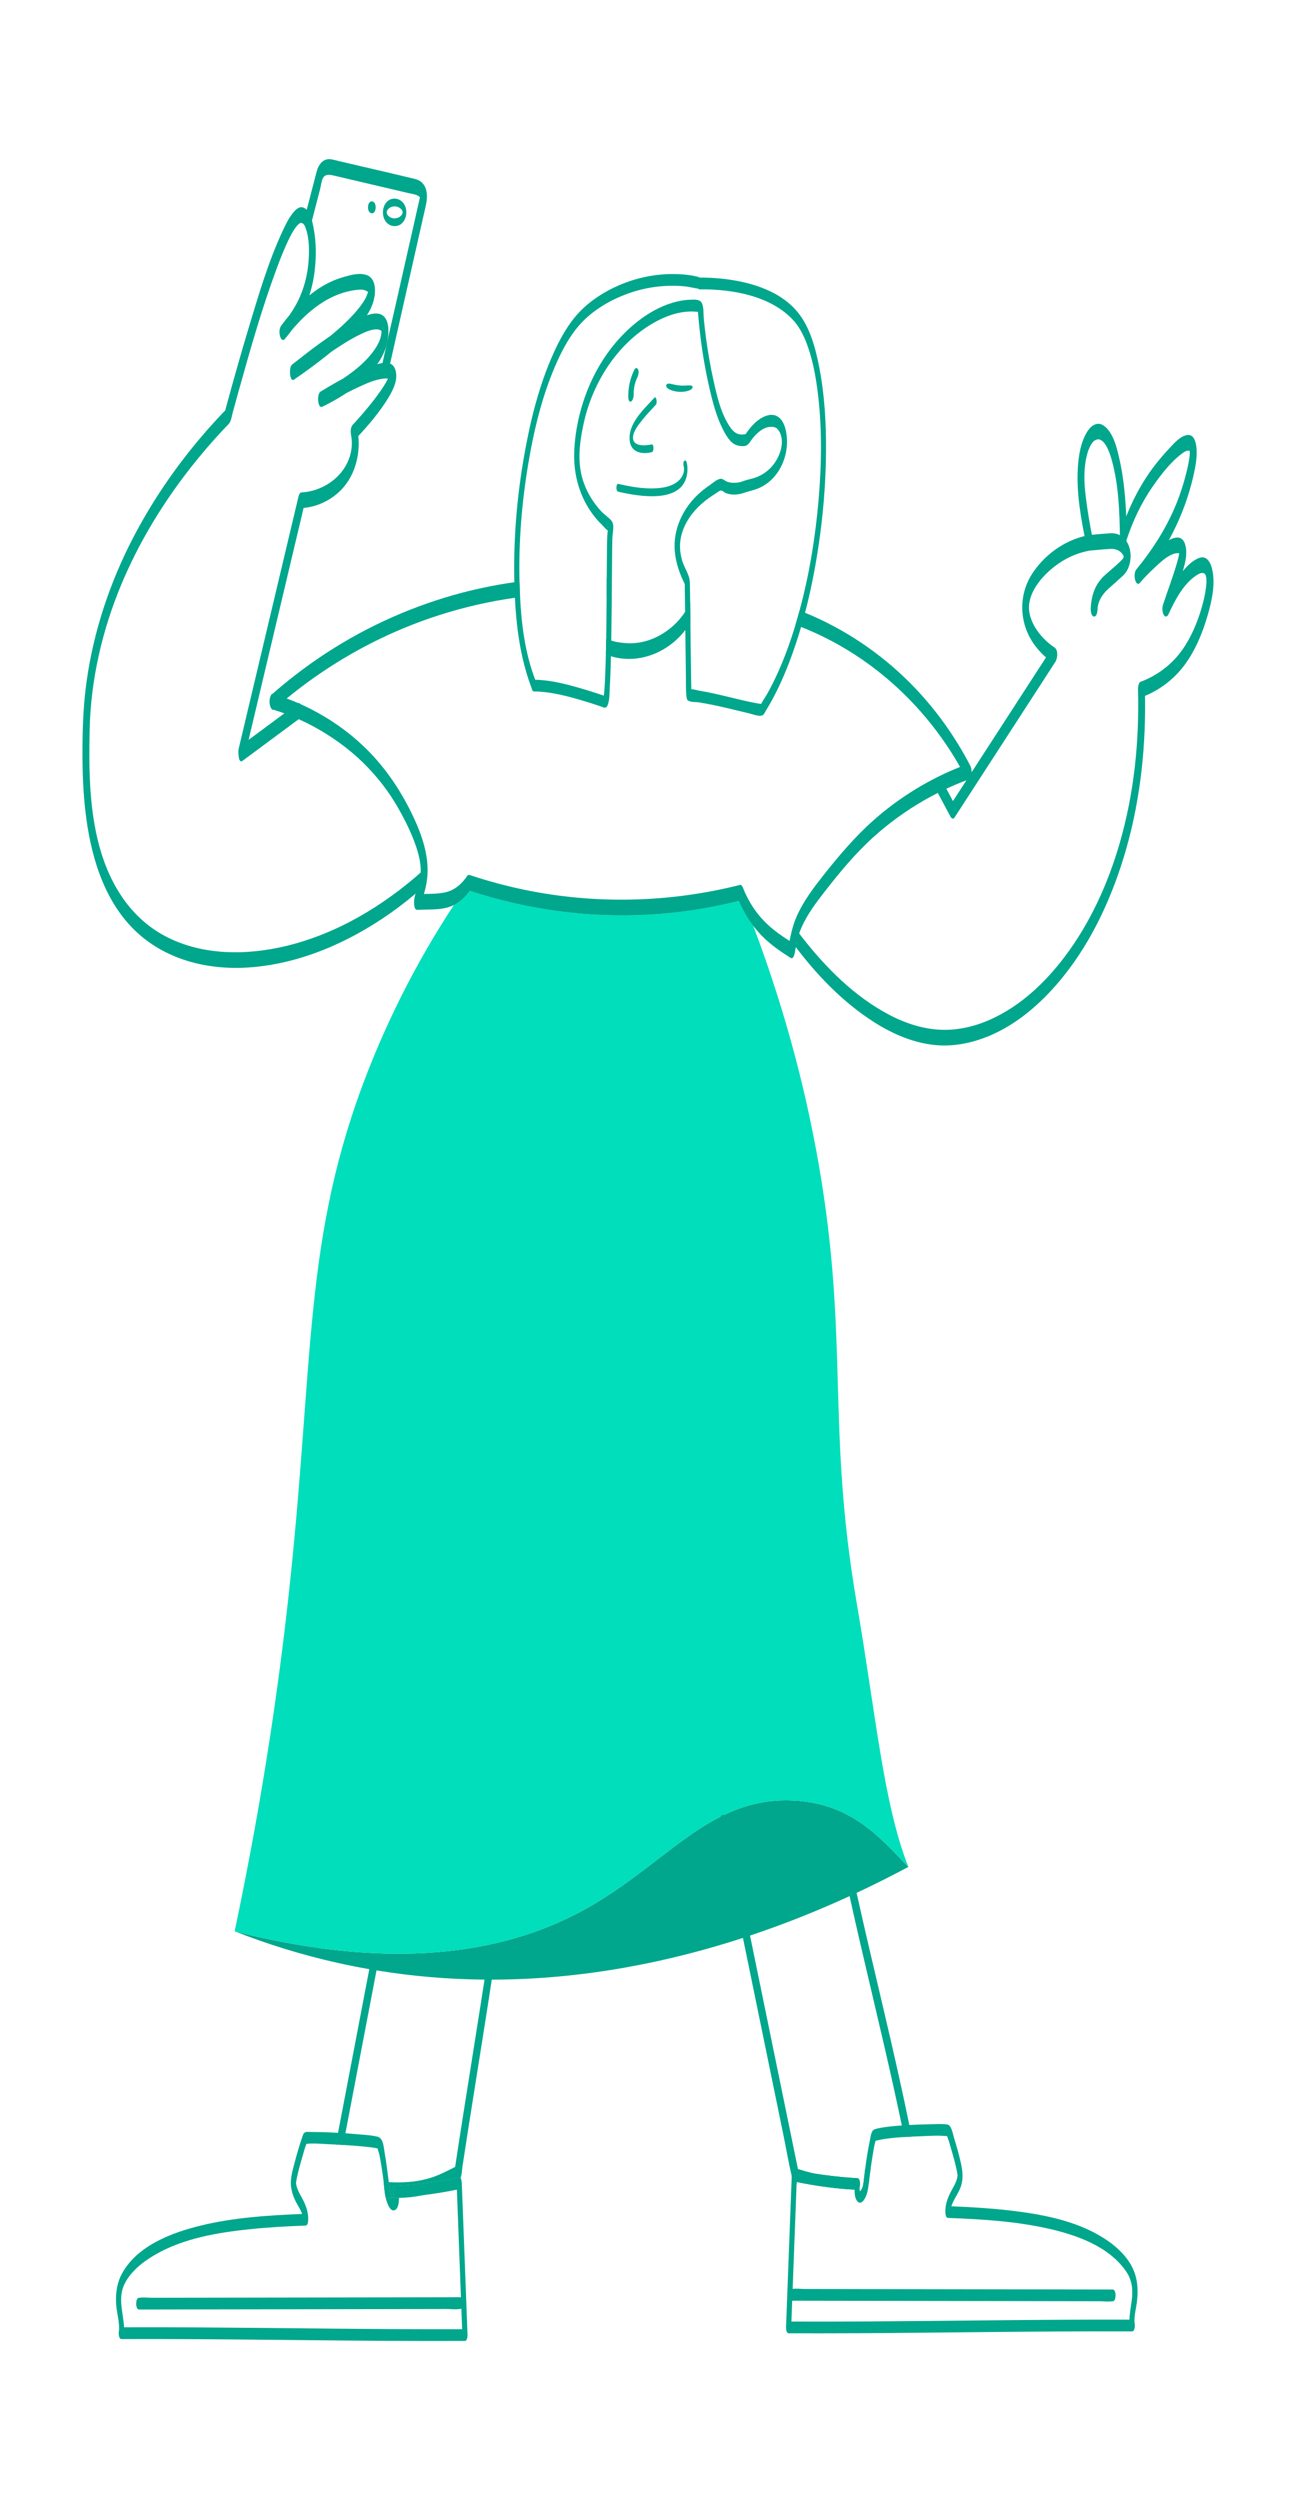 <?xml version="1.0" encoding="UTF-8"?>
<svg id="Camada_1" xmlns="http://www.w3.org/2000/svg" viewBox="0 0 1407.49 2713.78">
  <defs>
    <style>
      .cls-1 {
        fill: #01debb;
      }

      .cls-2 {
        fill: #01a78c;
      }
    </style>
  </defs>
  <g>
    <path class="cls-2" d="M986.52,2026.44c-16.5,8.83-35.33,18.41-56.24,28.19-2.51,1.18-5.05,2.35-7.62,3.53-31.76,14.57-68.05,29.45-108.1,42.83-2.55.85-5.12,1.7-7.7,2.54-78.81,25.61-171.63,45.13-272.74,45.28-2.63,0-5.27-.01-7.9-.03-38.07-.32-77.26-3.42-117.31-9.99-2.61-.42-5.23-.86-7.85-1.32-10.95-1.92-21.96-4.09-33.03-6.54-40.61-8.99-78.35-20.89-113.21-34.59,186.94,47.46,303.74,17.63,377.7-22.37,60.77-32.85,101.78-77.69,150.14-102.13.2-.34.43-.65.7-.93,1-1.04,1.94-1.17,2.75-.77,22.73-10.94,47.19-17.28,76.15-15.72,62,3.34,92.24,38.79,124.26,72.02Z"/>
    <path class="cls-1" d="M986.52,2026.44c-32.02-33.23-62.26-68.68-124.26-72.02-28.96-1.56-53.42,4.78-76.15,15.72-.81-.4-1.75-.27-2.75.77-.27.28-.5.59-.7.93-48.36,24.44-89.37,69.28-150.14,102.13-73.96,40-190.76,69.83-377.7,22.37,32.07-151.86,48.61-275.31,57.64-355.8,29.6-264.03,15.12-394.81,87.59-579.09,30.21-76.81,65.5-137.46,92.88-179.13,6.97-3.5,12.57-8.94,17.3-15.46,77.04,25.41,159.33,33.01,239.68,21.37,17.68-2.57,35.21-6.05,52.55-10.39,4.04,9.72,9.25,18.82,15.6,27.11,38.85,102.88,59.36,191.54,71.06,258.69,33.31,191.27,8.3,284.44,41.37,476.9,20.8,121.07,29.11,218.09,56.03,285.9Z"/>
  </g>
  <g>
    <path class="cls-1" d="M786.11,1970.14c-1.15.55-2.3,1.12-3.45,1.7.2-.34.43-.65.7-.93,1-1.04,1.94-1.17,2.75-.77Z"/>
    <path class="cls-1" d="M818.06,1004.95c-6.35-8.29-11.56-17.39-15.6-27.11-17.34,4.34-34.87,7.82-52.55,10.39-80.35,11.64-162.64,4.04-239.68-21.37-4.73,6.52-10.33,11.96-17.3,15.46,5.89-8.98,11.42-17.07,16.45-24.26,32.24,10.26,73.2,20.05,121.21,24.04,71.39,5.94,131.35-3.16,173.36-13.13,4.96,12.17,9.66,24.17,14.11,35.98Z"/>
    <g>
      <path class="cls-2" d="M408.72,2121.15c2.6,2.84,2,8.22,1.34,11.63-1.85,9.72-3.71,19.44-5.57,29.16-8,41.83-16,83.67-23.99,125.5-1.79,9.38-3.59,18.77-5.38,28.15-.81,4.22-1.62,8.43-2.42,12.65-2.67-.16-5.35-.31-8.02-.44.81-4.24,1.62-8.48,2.44-12.72,7.09-37.16,14.2-74.33,21.31-111.5,5.06-26.46,10.12-52.92,15.17-79.38.5-2.58,2.7-5.71,5.12-3.05Z"/>
      <path class="cls-2" d="M423.72,2378.77c.4,2.38,1.05,5.03,2.61,6.93-2.5-.07-4.99-.2-7.49-.39-1.24-5.59-1.58-11.46-2.21-17.15,1.86.18,3.73.33,5.6.43.45,3.4.93,6.79,1.49,10.18Z"/>
      <path class="cls-2" d="M500.13,2364.06c-.84,1.95-2.13,3.59-4.25,4.63-2.86,1.41-5.69,2.89-8.55,4.31-9.17,4.53-18.71,7.77-28.46,9.84-8.41,1.79-16.97,2.73-25.58,2.89-1.83.04-3.67.04-5.52,0,.33-2.02-.29-5.35-.37-6.72-.09-1.59.4-6.24,2.8-6.37,23.06-1.32,45.94-4.38,68.53-9.17.57-.12,1.03.13,1.4.59Z"/>
    </g>
    <g>
      <path class="cls-2" d="M934,2370.71c-.03.5-.17,1.51-.29,2.67-1.23.34-2.47.67-3.71.99-.61.16-1.23.32-1.84.47-2.36.58-4.73,1.1-7.12,1.55-18.75-1.49-37.38-4.14-55.82-7.94-.03.84-.07,1.68-.1,2.52-.34-.1-.69-.2-1.03-.29-1.92-.52-2.85-2.33-3.23-4.21-.05-.21-.08-.43-.13-.64-.3-1.22-.6-2.44-.88-3.67h0c-3.35-14.22-5.78-28.73-8.71-43.02-6.58-32.04-13.16-64.09-19.74-96.14-7.58-36.88-15.15-73.77-22.73-110.65-.6-2.94-1.21-5.88-1.81-8.82-5.66-27.56-11.31-55.12-16.98-82.68-2.62-12.77-5.24-25.54-7.86-38.31-.59-2.88-1.1-7.79.64-10.7.2-.34.43-.65.7-.93,1-1.04,1.94-1.17,2.75-.77,1.18.58,2.05,2.27,2.37,3.82.04.21.08.43.13.64,3.81,15.38,6.4,31.17,9.58,46.69,5.46,26.56,10.92,53.13,16.37,79.7,1.13,5.48,2.25,10.96,3.38,16.44,7.57,36.88,15.15,73.77,22.72,110.65,6.26,30.5,12.53,61,18.79,91.5,2.38,11.6,4.76,23.2,7.15,34.8,5.73,1.64,11.39,3.48,17.21,4.75.04.01.08.02.12.02.5.12,1.01.22,1.51.32,3.11.62,6.25,1.06,9.4,1.32.01.01.03.01.05.01,12.05,1.66,24.16,2.84,36.31,3.54,2.39.13,2.9,4.69,2.8,6.37Z"/>
      <path class="cls-2" d="M945.68,2352.82c-.71,5.01-1.35,10.04-1.93,15.07-.1.88-.2,1.76-.3,2.64-2.09.63-4.18,1.26-6.27,1.86.5-1.97.74-4.04.98-6.24.42-3.82.87-7.66,1.37-11.48,2.05-.61,4.1-1.23,6.15-1.85Z"/>
      <path class="cls-2" d="M990.06,2319.2c-2.7.12-5.4.26-8.09.44-.85-4.17-1.7-8.35-2.57-12.52-2.59-12.51-5.28-25.01-8.03-37.49-15.56-70.63-33.19-140.83-48.71-211.47-5.85-26.63-11.4-53.33-16.42-80.14-.61-3.24-1.25-8.93,1.34-11.63,2.44-2.54,4.63.41,5.12,3.05,5.06,26.98,10.67,53.87,16.58,80.68.33,1.5.66,3.01,1,4.51,18.63,84.08,40.07,167.57,57.25,251.97.86,4.2,1.7,8.39,2.53,12.6Z"/>
    </g>
    <path class="cls-2" d="M1055.23,838.2c-.05-2.68-.59-5.3-1.22-6.52-17.02-32.93-38.87-63.34-64.98-89.69-32.83-33.13-71.84-59.27-114.73-76.9-1.97-.82-3.96-1.61-5.95-2.39-.76,2.83-1.55,5.65-2.35,8.46-.67,2.34-1.35,4.68-2.06,7.01,2.03.75,4.05,1.53,6.07,2.34,14.58,5.78,28.78,12.59,42.47,20.41,43.47,24.8,80.9,59.21,109.96,99.89,7.29,10.19,14.04,20.76,20.21,31.66-34.22,13.66-66.06,33.21-93.67,57.62-20.38,18.02-38,38.82-54.83,60.13-10.38,13.15-20.71,26.84-27.87,42.08-4.37,9.3-6.85,19.08-8.79,29.06-8.2-5.28-16.21-10.77-23.4-17.43-12.27-11.36-21.45-25.42-27.49-40.97-.27-.68-1.51-2.77-2.65-2.49-76.76,19.41-157.52,21.38-235.07,5.21-19.79-4.13-39.33-9.41-58.5-15.81-1.19-.4-2.1-.29-2.88.85-6.1,8.84-13.81,15.82-24.58,18.03-7.38,1.51-15.01,1.46-22.56,1.61.09-.31.19-.61.28-.92,2.07-6.86,3.32-13.89,3.65-21.05,1.07-22.69-7.25-45.02-16.99-65.1-13.39-27.58-30.6-52.61-52.92-73.72-16.76-15.85-35.84-29.18-56.36-39.69-3.91-2-7.87-3.9-11.88-5.69-.74-.34-1.48-.66-2.23-.98-4.14-1.8-8.33-3.49-12.56-5.04,27.9-22.85,58.18-42.78,90.27-59.28,49.31-25.34,102.71-42.29,157.58-50.03,1.88-.27,3.75-.52,5.63-.76-.26-5.1-.45-10.18-.58-15.22-.02-.56-.03-1.11-.04-1.67-1.87.24-3.73.49-5.6.76-22.17,3.13-44.13,7.74-65.71,13.85-52.36,14.81-102.14,38.07-147.12,68.7-17.41,11.86-34.07,24.79-49.9,38.68-1.03.14-1.87,1.49-2.41,3.38-.87,2.34-.89,5.13-.6,7.43.03.27.14.79.31,1.43,0,.01,0,.02.01.04.21,1,.52,1.92.95,2.69.01.02.02.04.03.06.66,1.39,1.55,2.48,2.62,2.12,4,1.18,8.01,2.5,12.02,3.96,5.22,1.89,10.42,4,15.59,6.32,20.18,9.05,39.67,21.19,56.48,35.13,20.76,17.23,38.45,38.23,51.76,61.7,7.31,12.9,14.06,26.39,18.91,40.43,1.67,4.85,3.09,9.82,4.1,14.86.3,1.5.58,3.27.8,5.04.13,1.02.23,2.04.32,3.06.05.5.07.6.08.6,0,.08,0,.3.02.86.03,1.04.05,2.08.04,3.12,0,.31-.04,1.12-.06,1.71,0,.2-.01.37-.01.49-.05.5-.16,1.72-.18,1.97-.09.77-.19,1.54-.3,2.31-.04.31-.16.97-.23,1.38-.01.04-.01.06-.02.08,0,.02,0,.03-.01.05,0,.03,0,.05-.01.07-.01.03-.02.06-.02.09-.12.6-.25,1.19-.39,1.78-.33,1.4-.71,2.79-1.11,4.17-1.02,3.52-2.26,6.99-3.28,10.52-.45,1.57-.86,3.17-1.18,4.78-.45,2.31-1.45,13.07,3.23,12.79,10.5-.64,21.44.26,31.72-2.36,2.81-.72,5.42-1.71,7.87-2.94,6.97-3.5,12.57-8.94,17.3-15.46,77.04,25.41,159.33,33.01,239.68,21.37,17.68-2.57,35.21-6.05,52.55-10.39,4.04,9.72,9.25,18.82,15.6,27.11,3.7,4.86,7.8,9.43,12.27,13.7,8.61,8.21,18.33,14.75,28.32,21.12,3.05,1.94,4.35-4.46,4.6-5.94.24-1.38.48-2.77.73-4.15.08-.43.15-.86.23-1.28v-.02s0-.03,0-.05c.01-.03.02-.08.03-.15.01-.04.02-.09.03-.13.04-.23.09-.49.12-.63.49-2.52,1.02-5.04,1.64-7.53.68-2.74,1.22-4.74,1.88-6.69.66-2,1.45-3.94,2.6-6.57,6.12-13.95,15.47-26.4,24.77-38.36,16.3-20.98,33.43-41.71,53.18-59.55,17.04-15.4,35.76-28.93,55.7-40.33,4.7-2.69,9.47-5.26,14.31-7.71,3.07-1.56,6.17-3.07,9.29-4.53,7.15-3.33,14.42-6.41,21.8-9.21.93-.36,1.86-.71,2.79-1.05,2.25-.83,2.95-4.31,2.87-7.69ZM663.54,712.31c28.86,8.86,59.89-3.19,78.71-25.92.7-.84,1.37-1.69,2.04-2.56h0c2-2.62,3.84-5.34,5.52-8.16-.09-7.21-.17-14.42-.26-21.63-1.57,3.44-3.43,6.88-5.49,10.07h0c-.26.42-.53.82-.8,1.22-6.85,10.12-15.86,18.23-26.51,24.17-11.73,6.55-24.79,9.71-38.22,8.51-4.66-.42-9.88-1.11-14.69-2.66-1.91-.61-3.76-1.36-5.48-2.28-.1,5.67-.21,11.34-.35,17.01,1.7.87,3.53,1.61,5.49,2.22.01,0,.03.01.04.01ZM658.96,627.81h-.04c-.01,2.7-.03,5.39-.05,8.09-.03,3.52-.05,7.03-.07,10.55.69-.98,1.38-1.91,2.05-2.8,2.1-2.78,3.63-15.52-1.89-15.84ZM749.55,654.04c-1.57,3.44-3.43,6.88-5.49,10.07h0c-.26.42-.53.82-.8,1.22-6.85,10.12-15.86,18.23-26.51,24.17-11.73,6.55-24.79,9.71-38.22,8.51-4.66-.42-9.88-1.11-14.69-2.66-.09,5.34-.19,10.68-.32,16.02-.01.31-.01.62-.02.93.01,0,.03.01.04.01,28.86,8.86,59.89-3.19,78.71-25.92.7-.84,1.37-1.69,2.04-2.56h0c2-2.62,3.84-5.34,5.52-8.16-.09-7.21-.17-14.42-.26-21.63Z"/>
    <path class="cls-2" d="M458.44,945.74c-42.24,37.61-92.74,67.97-148.13,81.18-43.34,10.33-91.62,10.36-131.7-11.19-40.2-21.61-62.6-61.9-72.74-105.12-9.04-38.5-9.36-78.43-8.54-117.77,1.14-54.77,13.63-108.9,34.82-159.33,17.44-41.5,40.51-80.46,67.59-116.38,10.27-13.63,21.12-26.82,32.48-39.56,4.47-5.01,9.03-9.95,13.66-14.82.96-1.01,2.15-1.99,2.98-3.11,2.36-3.19,2.86-8.04,3.89-11.84,2.23-8.15,4.47-16.3,6.75-24.43,12.39-44.37,25.01-88.92,41.07-132.13,4.18-11.26,8.59-22.51,13.98-33.26.9-1.79,1.83-3.56,2.81-5.31-.53.95.33-.58.77-1.29s.89-1.45,1.36-2.16c.77-1.17,1.58-2.33,2.46-3.42.48-.59,2.21-2.44,1.81-2.07-.48.45,1.2-.9,1.69-1.26.93-.68,1.59-.56.94-.52,3.38-.19,4.64,2.97,5.72,6.04,3.88,11.05,3.86,24.08,3,35.6-1.12,14.92-4.78,29.34-11.38,42.78-4.81,9.78-11.09,18.76-18.25,26.97,1.26,4.89,2.52,9.79,3.78,14.68,18.63-24.97,44.04-48.63,76.14-53.1,3.54-.49,7.74-.96,11.21.2,1.11.37,3.76,2.84,3.16.66.27.98-.77,3.18-.97,3.76-1.87,5.43-5.8,10.86-9.57,15.52-10.61,13.12-23.65,24.24-36.79,34.74-11.4,9.11-23.2,17.71-35.24,25.94.66,5.46,1.33,10.93,1.99,16.39,16.9-13.32,34.09-26.42,52.28-37.95,7.12-4.51,14.43-8.85,22.12-12.32,4.98-2.24,10.63-4.65,16.23-4.3,1.77.11,3.07.57,4.46,1.69-.7-.56-.05.17-.13-.3.28,1.55.12,2.64-.13,4.22-.97,6.09-4.05,11.77-7.55,16.78-8.25,11.81-19.6,21.18-31.38,29.29-8.59,5.91-17.62,11.25-26.99,15.85.66,5.46,1.33,10.93,1.99,16.39,12.49-7.54,25.22-14.75,38.45-20.91,8.58-4,17.8-8.28,27.28-9.51,2.21-.29,4.89-.53,6.89.29.15.06,1.03.74,1.12.72-.13.03-.33.13-.44-.54-.2-1.18-.58-2.15-.63-3.39.11-1.42.11-1.65,0-.7.22-1.1.23-1.21.03-.33-.41,1.46-.17.85-.99,2.76-.63,1.47-1.34,2.9-2.1,4.3-1.83,3.39-3.99,6.62-6.18,9.79-8.48,12.25-18.19,23.7-28.2,34.73-.83.91-1.87,1.8-2.58,2.81-2.33,3.32-2.05,7.87-1.34,11.63.1.53.27,1.75-.09-.54.12.8.26,1.59.37,2.4.43,3.31.58,5.58.3,9.54-.43,6-2.02,11.84-4.56,17.29-8.86,19.04-29.18,31.57-49.96,32.7-1.94.11-2.87,2.68-3.23,4.21-7.39,31.12-14.77,62.24-22.16,93.36-11.67,49.17-23.34,98.34-35.01,147.52-2.68,11.28-5.36,22.57-8.03,33.85-.42,1.78-.29,15.83,4.22,12.49,20.7-15.34,41.41-30.68,62.11-46.02,2.9-2.15,3.01-7.23,2.61-10.46-.19-1.51-1.74-8.06-4.6-5.94-20.7,15.34-41.41,30.68-62.11,46.02,1.41,4.16,2.82,8.32,4.22,12.49,7.39-31.12,14.77-62.24,22.16-93.36,11.67-49.17,23.34-98.34,35.01-147.52,2.68-11.28,5.36-22.57,8.03-33.85-1.08,1.4-2.15,2.81-3.23,4.21,17.68-.96,34.99-9.75,46.25-23.35,14.41-17.4,18.64-41.8,14.15-63.61-.45,3.88-.89,7.75-1.34,11.63,13.1-14.05,26.16-29.04,35.98-45.6,5.25-8.85,10.7-20.54,6.24-30.87-4.04-9.34-16.24-5.37-23.54-3.03-20.18,6.46-39.06,17.51-57.1,28.41-4.2,2.54-3.22,18.95,1.99,16.39,23.21-11.4,48.02-27.42,62.02-49.67,4.46-7.09,7.63-14.78,8.95-23.07,1.2-7.55,1.82-18.64-3.67-24.8-8.45-9.49-27.33,1.94-35.41,6.4-23.06,12.71-44.15,29.15-64.78,45.4-3.89,3.07-2.45,19.43,1.99,16.39,12.21-8.36,24.18-17.08,35.73-26.34,14.51-11.63,29.23-24.12,40.44-39.07,4.44-5.92,8.05-12.31,10.15-19.43,2.62-8.85,3.73-24.44-6.91-28.58-7.69-2.98-16.91-.42-24.49,1.7-5.45,1.53-10.74,3.43-15.84,5.89-21.45,10.36-38.7,28.16-52.78,47.02-2.27,3.04-2.32,8.11-1.34,11.63.67,2.4,2.62,5.91,5.12,3.05,18.38-21.07,29.46-47.05,32.58-74.81,1.67-14.85,1.62-30.14-1.12-44.86-1.29-6.93-3.53-20.01-11.23-23.03-4.36-1.7-8.22,2.14-10.79,5.17-5.07,5.97-8.59,13.46-11.87,20.51-15.16,32.56-25.49,67.63-35.87,101.92-9.04,29.89-17.5,59.96-25.71,90.09-.23.86-.36,2.08-.78,2.86.14-.26.85-1.35-.08-.2-.41.51-.92.96-1.37,1.43-1.2,1.25-2.39,2.51-3.58,3.78-2.33,2.48-4.64,4.97-6.93,7.49-5.46,6-10.8,12.1-16.02,18.3-27.77,33.01-52.12,68.93-72,107.22-25.38,48.89-42.99,101.86-50.54,156.47-3.49,25.25-4.35,50.66-4.38,76.12-.03,21.35.72,42.75,3.16,63.97,5.28,45.77,18.66,94.32,52.08,127.85,32.98,33.08,79.84,44.98,125.51,41.84,55.38-3.81,108.61-27.21,153.58-58.91,12.73-8.97,24.88-18.72,36.51-29.08,2.77-2.46,3.04-6.99,2.61-10.46-.16-1.27-1.93-8.32-4.6-5.94h0Z"/>
    <path class="cls-2" d="M861.61,1024.5c24.25,32.75,53.63,63.48,88.21,85.35,20.48,12.96,43.73,22.87,68.12,24.69,16.74,1.25,33.43-1.7,49.18-7.33,33.89-12.12,62.4-36.67,85.05-64.1,29.48-35.69,50.27-78.02,64.82-121.77,18.1-54.43,26.12-112.07,26.6-169.32.07-7.92-.03-15.83-.25-23.75-.92,2.73-1.83,5.46-2.75,8.2,18.09-6.79,34.12-18.9,45.67-34.39,11.86-15.91,19.72-35.02,25.22-53.97,4.62-15.92,8.92-34.87,4.66-51.34-1.18-4.57-3.71-10.58-8.91-11.68-2.75-.58-5.63.67-8.04,1.94-6.13,3.24-11.22,8.7-15.53,14.02-8.27,10.2-14.55,22.01-20.09,33.85l5.87,10.3c4.68-14.43,10.06-28.64,14.47-43.16,2.98-9.8,6.31-21.32,3.06-31.46-5.93-18.49-29.68,4.15-36.5,10.55-5.69,5.33-11.32,10.88-16.33,16.87,1.26,4.89,2.52,9.79,3.78,14.68,27.89-33.93,48.35-73.1,58.11-116.01,2.07-9.1,3.94-18.57,3.54-27.94-.25-5.87-1.68-17.52-10.03-16.53-7.96.95-15.25,9.84-20.32,15.22-5.49,5.83-10.7,11.97-15.57,18.33-16.64,21.74-28.52,46.55-36.88,72.54,2.32,1.43,4.65,2.86,6.97,4.29-.46-28.49-1.81-57.53-8.27-85.38-2.66-11.45-6.47-28.07-16.93-35.28-7.18-4.95-14.08.53-17.92,6.81-6.91,11.3-9.16,25.45-10.02,38.44-1.91,28.83,3.8,58.17,9.59,86.26,1.08-4.26,2.15-8.53,3.23-12.79-24.88,4.56-46.74,19.37-61.13,40.1-17.1,24.63-15.88,57.35,2.46,80.93,5.18,6.66,11.51,12.86,18.53,17.58l-.89-15.54c-36.52,56.36-73.05,112.72-109.57,169.07,1.51.44,3.02.89,4.53,1.33-4.75-8.91-9.5-17.82-14.25-26.73-1.56-2.92-3.76-3.04-5.29,0-1.59,3.15-1.69,8.85,0,12.02,4.75,8.91,9.5,17.82,14.25,26.73.91,1.7,2.95,3.78,4.53,1.33,36.52-56.36,73.05-112.72,109.57-169.07,2.35-3.62,3.35-12.69-.89-15.54-12.33-8.28-23.69-21.53-26.99-36.23-5.15-22.88,16.31-45.34,33.92-56.64,9.51-6.11,20.12-10.32,31.23-12.35,4.71-.86,3.89-9.6,3.23-12.79-3.06-14.82-5.52-29.75-7.38-44.77-1.13-9.13-1.72-15.24-1.57-24.22.07-4.34.07-4.67.53-9.13.16-1.57.35-3.14.58-4.71.1-.7.21-1.39.32-2.08.05-.34.11-.68.17-1.02.22-1.25-.38,1.81.06-.29.54-2.66,1.2-5.28,1.97-7.88.35-1.2.23-.74.22-.72.18-.52.37-1.03.57-1.54.44-1.12.9-2.23,1.41-3.31.24-.51,1.61-2.96.88-1.77.51-.84,1.04-1.67,1.64-2.45,1.46-1.91,1.13-1.73,2.77-2.78,2.1-1.34,4.34-1.66,6.03-.85,3.27,1.56,5.06,4.12,6.75,7.07,2.71,4.74,4.68,10.79,6.18,16.39,7.06,26.43,8.05,54.61,8.49,81.8.04,2.17.29,7,2.75,8.2s3.66-2.16,4.22-3.91c6.7-20.83,16.14-40.82,28.63-58.81,8.59-12.37,18.73-25.72,30.75-34.94,2.08-1.59,5.11-4.1,7.93-4.02.77.02,1.4.46,1.59.49,0,0-.07-.71.03.53-.14-1.66,0,1.4,0,1.38-.1,3.22.08-.65-.05,1.3-.12,1.83-.37,3.66-.64,5.47-.53,3.67-1.3,7.29-2.14,10.89-3.37,14.48-7.88,28.66-13.78,42.31-10.43,24.12-24.73,46.24-41.4,66.52-2.37,2.88-2.28,8.23-1.34,11.63.65,2.33,2.66,5.99,5.12,3.05,4.59-5.49,9.71-10.64,14.94-15.52,6.4-5.97,14.42-14.04,23.15-16.38,1.35-.36,2.65-.39,4.02-.31.35.02,1.09.79,1.35.76-.4.05-.34-.29-.41-.62-.16-.5-.23-1-.22-1.52-.02.98-.01,1.05.03.21-.19.91-.2,1.87-.36,2.79-.43,2.51-1.14,5.02-1.83,7.49-4.45,15.9-10.52,31.34-15.61,47.04-1.03,3.18-.85,8.09.96,10.97,1.6,2.53,3.65,2.02,4.91-.66,6.83-14.6,15.21-31.33,28.6-41.12,2.39-1.75,5.57-3.82,7.81-3.88,2.78-.07,3.77,1.29,4.41,3.29-.54-1.68.51,2.9.19.93.08.51.16,1.03.2,1.54.2,2.58,0-.98.07.64.18,3.64.02,5.37-.37,8.82-.86,7.6-2.61,15.05-4.74,22.39-4.68,16.12-11.43,32.25-21.17,46-11.2,15.8-27.15,27.76-45.25,34.56-2.34.88-2.8,6.28-2.75,8.2,1.57,56.4-4.24,113.06-20,167.34-12.68,43.7-31.9,86.07-59.35,122.52-21.31,28.3-48.13,53.7-80.74,68.38-13.69,6.16-28.31,10.18-43.32,11.12-23.3,1.46-46-5.26-66.49-15.98-37.64-19.71-68.95-51.04-94.86-84.29-1.94-2.49-3.85-5-5.72-7.54-2.29-3.09-4.52.92-5.12,3.05-.97,3.46-.9,8.6,1.34,11.63h0Z"/>
    <path class="cls-2" d="M1208.56,2485.17c-11.5-.02-23-.04-34.51-.06-27.8-.05-55.61-.1-83.41-.14-33.5-.06-67-.12-100.5-.17-29.12-.05-58.25-.1-87.37-.15-9.56-.02-19.13-.03-28.69-.05-4.3,0-9.45-.79-13.71-.02-.2.04-.43,0-.63,0-3.93,0-3.97,12.74,0,12.75,11.5.02,23,.04,34.51.06,27.8.05,55.61.1,83.41.14,33.5.06,67,.12,100.5.17,29.12.05,58.25.1,87.37.15l28.69.05c4.3,0,9.45.79,13.71.02.2-.04.43,0,.63,0,3.93,0,3.97-12.74,0-12.75h0Z"/>
    <path class="cls-2" d="M150.88,2506.89c11.5-.02,23-.04,34.51-.06,27.8-.05,55.61-.1,83.41-.14,33.5-.06,67-.12,100.5-.17,29.12-.05,58.25-.1,87.37-.15,9.56-.02,19.13-.03,28.69-.05,4.31,0,9.45.76,13.71-.02.2-.04.43,0,.63,0,3.94,0,3.97-12.76,0-12.75-11.5.02-23,.04-34.51.06-27.8.05-55.61.1-83.41.14-33.5.06-67,.12-100.5.17-29.12.05-58.25.1-87.37.15-9.56.02-19.13.03-28.69.05-4.31,0-9.45-.76-13.71.02-.2.04-.43,0-.63,0-3.94,0-3.97,12.76,0,12.75h0Z"/>
    <path class="cls-2" d="M1232.32,2467.35c-5.65-16.3-19.55-29.06-33.81-38.08-30.7-19.42-68.69-26.17-104.21-30.16-20.29-2.28-40.69-3.44-61.09-4.25,2.3-7.71,8.31-14.69,10.59-22.36,2.6-8.71,1.52-16.68-.43-25.35-2.03-9.05-4.59-17.99-7.34-26.85-1.27-4.08-2.52-13.74-7.58-14.33-6.42-.75-13.18-.28-19.62-.15-7.1.13-14.21.39-21.3.78-2.5.14-4.99.3-7.48.47-.22.02-.43.03-.65.05-8.16.56-16.44,1.19-24.45,2.88-2.41.51-5.79.89-7.28,2.99-1.86,2.61-2.31,7.12-2.94,10.15-2.17,10.42-3.84,20.96-5.2,31.53-.5,3.82-.95,7.66-1.37,11.48-.24,2.2-.48,4.27-.98,6.24-.47,1.85-1.17,3.61-2.34,5.35-.38.56-.87.5-.95.59-.48-1.01-.36-3.15-.18-4.95.12-1.16.26-2.17.29-2.67.1-1.68-.41-6.24-2.8-6.37-12.15-.7-24.26-1.88-36.31-3.54-.02,0-.04,0-.05-.01-3.64-.5-7.28-1.04-10.91-1.64-.04,0-.08-.01-.12-.02-7.07-1.15-14.12-2.47-21.14-3.96-2.36-.5-2.77,5.38-2.8,6.38-.01.2-.02.4-.02.6h0c-1.63,42.94-3.24,85.86-4.86,128.78-.45,11.8-.9,23.59-1.34,35.38-.06,1.59.4,6.37,2.8,6.37,96.06.37,192.1-1.36,288.15-1.92,28.31-.17,56.62-.22,84.92-.11.62,0,1.14-.31,1.56-.84,0-.01.01-.01.01-.02.07-.09.15-.19.22-.3.05-.08.1-.16.14-.25.02-.02.03-.05.04-.08.07-.11.12-.23.17-.35.92-2.04,1.07-5.38.44-7.82-.43-7.89,1.94-15.97,2.78-23.75,1.09-10.04.78-20.28-2.56-29.89ZM1229.04,2497.36c-.94,6.87-2.21,13.66-2.46,20.53-95.07-.31-190.14,1.39-285.21,1.94-27.28.15-54.58.21-81.87.11,1.68-44.44,3.36-88.88,5.03-133.32.2-5.22.4-10.44.59-15.65.03-.84.07-1.68.1-2.52,18.44,3.8,37.07,6.45,55.82,7.94,2.35.19,4.71.36,7.07.51-.05,4.81.5,10.15,3.51,12.97,3.01,2.83,5.88-.57,7.45-3.23,2.9-4.91,3.74-10.53,4.38-16.11.1-.88.2-1.76.3-2.64.58-5.03,1.22-10.06,1.93-15.07.59-4.17,1.23-8.33,1.92-12.49.91-5.51,1.68-11.27,3.34-16.65.15-.05.37-.1.68-.11.68-.02,1.63-.44,2.3-.6,2.32-.53,4.67-.91,7.02-1.25,6.96-1,13.99-1.64,21.03-2.08,2.69-.18,5.39-.32,8.09-.44,2.81-.13,5.61-.24,8.41-.34,9.85-.36,20.24-1.23,30.11-.14,1.75,4.35,2.94,9.01,4.26,13.47,2.32,7.85,4.56,15.76,6.21,23.78.26,1.29.51,2.58.69,3.88.07.52.08,1.06.19,1.57-.13.74-.36,2.35-.41,2.57-.31,1.37-.73,2.69-1.24,4-.83,2.16-1.92,4.23-3.04,6.25-4.87,8.75-8.74,16.53-8.56,26.84.03,1.66.33,6.28,2.8,6.38,36.21,1.38,72.74,3.51,108.21,11.42,31.02,6.92,66.63,19.25,85.38,46.79,6.66,9.79,7.52,20.29,5.97,31.69Z"/>
    <g>
      <path class="cls-2" d="M507.75,2534.61c-1.76-46.56-3.51-93.13-5.27-139.69-.32-8.36-.63-16.72-.95-25.07-.03-.89-.27-4.36-1.4-5.79-.37-.46-.83-.71-1.4-.59-22.59,4.79-45.47,7.85-68.53,9.17-2.4.13-2.89,4.78-2.8,6.37.08,1.37.7,4.7.37,6.72,1.85.04,3.69.04,5.52,0,0-.18,0-.36-.01-.53,8.56-.54,17.09-1.33,25.59-2.36,12.51-1.51,24.95-3.54,37.31-6.09,1.54,40.83,3.08,81.66,4.62,122.48.37,9.68.74,19.34,1.1,29.01-95.04.32-190.07-1.38-285.1-1.93-27.36-.16-54.7-.22-82.06-.12-.74-14.99-6.42-30.23-.54-44.61,6.14-15.02,20.83-26.43,34.48-34.31,30.69-17.72,67.33-23.84,102.1-27.51,20.32-2.15,40.73-3.23,61.14-4,2.47-.1,2.77-4.82,2.8-6.38.18-10.03-3.44-17.78-8.24-26.28-2.36-4.17-4.25-8.35-4.98-13.09.1.34.06-.53-.03-.21v-.02h0c.06-.55.12-1.09.19-1.63.18-1.3.43-2.59.7-3.88,1.61-7.84,3.79-15.58,6.05-23.26,1.36-4.63,2.6-9.47,4.41-13.99,8.14-.82,16.76.1,24.88.45,2.33.1,4.65.21,6.98.33,2.67.13,5.35.28,8.02.44,7.77.46,15.53,1.04,23.27,1.82,4.36.45,8.8.85,13.09,1.78.13.03.67.21,1.11.32.3,2.2,1.52,4.96,1.89,6.82,1.76,8.72,3.05,17.54,4.23,26.35.13.94.24,1.88.34,2.83.63,5.69.97,11.56,2.21,17.15,2.5.19,4.99.32,7.49.39-1.56-1.9-2.21-4.55-2.61-6.93-.56-3.39-1.04-6.78-1.49-10.18-1.38-10.35-2.47-20.75-4.37-31.04-1-5.42-1.25-16.59-7.65-18.21-6.47-1.63-13.4-1.99-20.03-2.56-5.01-.43-10.03-.83-15.06-1.19-2.67-.18-5.33-.35-8-.51-9.78-.56-19.56-.91-29.32-.9-1.78,0-4.39-.39-6.1.21-2.48.87-3.1,4.39-3.89,6.69-2.92,8.56-5.45,17.26-7.73,26.01-2.26,8.63-5.21,18.14-3.89,27.14.99,6.79,3.48,12.91,6.86,18.83,1.9,3.34,3.91,6.57,5.06,10.1-36.84,1.46-74.05,3.83-109.96,12.57-31.63,7.69-69.14,21.77-85.66,52.16-5.56,10.24-7.11,21.84-6.34,33.36.62,9.23,3.7,18.8,3.15,28.1-.58,2.28-.5,5.3.25,7.34.04.1.07.19.11.28.06.15.12.29.19.42.07.14.15.27.22.39.01.02.03.03.03.05.07.11.14.2.22.29.42.52.94.83,1.56.83,96.06-.36,192.1,1.37,288.15,1.93,28.31.16,56.61.21,84.92.1,2.41,0,2.86-4.9,2.8-6.37Z"/>
      <path class="cls-2" d="M538.38,2120.98c-5.03,33.26-10.26,66.48-15.54,99.69-4.59,28.9-9.22,57.8-13.75,86.7-2.32,14.82-4.61,29.63-6.87,44.45-.59,3.9-.54,8.61-2.09,12.24-.37-.46-.83-.71-1.4-.59-22.59,4.79-45.47,7.85-68.53,9.17-2.4.13-2.89,4.78-2.8,6.37.08,1.37.7,4.7.37,6.72,1.85.04,3.69.04,5.52,0,0,5.41-.76,11.76-4.64,13.31-4.51,1.8-7.45-5.96-8.49-8.97-.53-1.56-.97-3.15-1.32-4.76,2.5.19,4.99.32,7.49.39-1.56-1.9-2.21-4.55-2.61-6.93-.56-3.39-1.04-6.78-1.49-10.18,7.21.44,14.43.4,21.62-.17,10.61-.83,21.03-3.05,30.92-7.02,6.7-2.69,13.03-6.12,19.51-9.29,11.94-78.6,24.99-157.03,36.89-235.65.29-1.88,1.42-7.49,4.6-5.93,3.01,1.46,3.02,7.74,2.61,10.45Z"/>
    </g>
    <path class="cls-2" d="M338.31,241.3c3.07-11.86,6.15-23.72,9.22-35.58.99-3.8,1.41-8.94,3.23-12.45,2.61-5.04,8.68-3.43,13.02-2.41l80.67,18.94c2.59.61,5.42.97,7.92,1.87,1.21.44,2.04,1.17,3.09,1.84.12.07,1.13,1.4,1.16,1.4-.02,0,.13-3.68.11-3.64-.07.12-.02.3-.09.41-.34.57-.38,1.66-.52,2.31-1.96,8.67-3.92,17.34-5.88,26.02-6.86,30.35-13.73,60.71-20.59,91.06-4.76,21.06-9.71,42.08-14.29,63.18-.08.35-.16.69-.24,1.04-.76,3.35-1.2,8.85,1.34,11.63,2.47,2.7,4.55-.53,5.12-3.05,4.29-18.96,8.57-37.91,12.86-56.87,7.25-32.06,14.5-64.13,21.75-96.19,2.11-9.32,4.22-18.64,6.32-27.97,2.62-11.6,1.56-25.31-11.87-28.58-27.3-6.64-54.71-12.84-82.06-19.27-2.85-.67-5.72-1.51-8.61-2.02-9.21-1.65-14.21,6.03-16.23,13.84-3.64,14.03-7.27,28.06-10.91,42.09-.33,1.28-.66,2.55-.99,3.83-.85,3.29-1.15,8.9,1.34,11.63s4.48-.58,5.12-3.05h0Z"/>
    <path class="cls-2" d="M433.83,235.56c-3.57,2.03-7.98,2.07-11.29-.56-3.87-3.07-3.19-6.92.81-9.49,3.42-2.2,8.11-1.96,11.29.56,3.99,3.16,3.08,6.79-.81,9.49-2.18,1.51-1.1,9.65.99,8.2,6.28-4.36,8.02-13.34,5.09-20.23-2.9-6.83-10.97-10.33-17.57-6.21-6.45,4.03-7.9,13.6-5.09,20.23,2.99,7.05,10.83,10.04,17.57,6.21,2.27-1.29,1.37-9.54-.99-8.2Z"/>
    <path class="cls-2" d="M404.57,222.89c-.06.03-.56.23-.25.15-.19.05-.39.05-.58.04-.08,0-.55-.14-.26-.02-.19-.08-.33-.2-.51-.29.17.19.2.21.09.08-.13-.17-.1-.09.09.24-.17-.39-.14-.24.08.46.25.75.31,1.53.17,2.33,0,.55-.14,1.05-.43,1.47-.14.21-.13.21.01,0,.15-.18.17-.2.05-.07-.13.12-.09.11.1-.04.07-.03.57-.23.25-.15.19-.04.39-.05.58-.04.1,0,.57.15.26.02.18.08.34.18.51.29l-.15-.16c.19.25.18.2-.03-.16l.08.19c-.29-.69-.4-1.4-.34-2.14-.07-.74.04-1.46.33-2.15.22-.34.27-.42.14-.24-.05.08-.12.16-.18.23.21-.19.2-.21-.02-.04-1.45,1-1.53,3.67-1.31,5.23.11.79.83,3.99,2.3,2.97,1.15-.8,1.79-2.04,2.12-3.37.52-2.06.47-4.53-.4-6.5-.88-1.99-3.04-3.48-5.14-2.17-1.15.72-1.83,2.1-2.12,3.37-.48,2.07-.5,4.53.4,6.5s2.98,3.4,5.14,2.17c.61-.35.96-1.34,1.12-1.95.27-1.01.34-2.24.19-3.27-.13-.92-.76-3.84-2.3-2.97Z"/>
    <path class="cls-2" d="M1184.56,597.57c7.13-.58,14.27-1.39,21.41-1.75,5.65-.28,10.79,1.73,13.83,6.69,1.39,2.26.04,3.72-2.39,6.16-5.54,5.56-11.8,10.49-17.61,15.77-10.75,9.76-14.59,22.11-15.25,36.29-.1,2.18.53,8.5,3.74,8.5s3.65-6.51,3.74-8.5c.38-8.09,4.99-15.63,11.8-21.73,5.22-4.67,10.51-9.27,15.66-14.02,14.57-13.44,10.16-47.49-13.68-46.14-7.09.4-14.17,1.16-21.24,1.73-5.44.44-5.02,17.41,0,17h0Z"/>
    <path class="cls-2" d="M843.97,451.81c-7.77-4.2-17.6,1.33-23.29,6.49-3.01,2.74-5.7,5.78-8.15,9.03-.76,1.01-1.43,2.15-2.25,3.12-1.25,1.49-.42.72-1.64.93-7.81,1.34-12.24-2.55-16.1-8.31-9.85-14.71-14.01-33.74-17.79-50.7-3.29-14.77-5.86-29.71-7.9-44.69-.99-7.33-1.85-14.67-2.54-22.03-.48-5.11.17-11.83-2.05-16.57-2.23-4.79-9.13-3.84-13.58-3.68-6.4.24-12.69,1.5-18.8,3.37-13.34,4.06-25.66,11.07-36.65,19.57-21.84,16.88-38.97,39.52-50.62,64.46-11.33,24.24-18.3,52.29-19.03,79.12-.78,29.1,9.39,57.82,30.57,78.16,1.54,1.48,3.79,4.4,5.93,5.69-.11.89-.23,1.78-.32,2.67-.14,1.33-.2,2.67-.27,4.01-.17,3.82-.21,7.65-.26,11.47-.16,11.29-.23,22.59-.31,33.89-.01,2.7-.03,5.39-.05,8.09-.03,3.52-.05,7.03-.07,10.55-.1,15.54-.2,31.08-.44,46.62-.1,5.67-.21,11.34-.35,17.01,1.7.87,3.53,1.61,5.49,2.22.01-.31.01-.62.02-.93.13-5.34.23-10.68.32-16.02.4-22.72.54-45.44.7-68.16.08-10.89.14-21.77.29-32.66.05-3.44.09-6.88.21-10.31.03-.78.26-2.95.13-2.1.22-1.84.44-3.68.61-5.53.37-3.73.85-8.31-1.76-11.41-3.13-3.73-7.67-6.53-11.04-10.14-8.14-8.75-14.56-18.96-18.71-30.18-7.91-21.4-5.08-43.73-.34-65.46,9.85-45.07,37.89-88.85,79.37-110.82,9.6-5.09,20.02-8.93,30.86-10.1,3.03-.33,6.07-.45,9.12-.33,1.14.04,3.97.35,4.73.35,0,.04.01.08.01.12.07.9.14,1.8.21,2.7.25,3.15.53,6.3.84,9.45,2.34,23.9,6.13,47.77,11.55,71.17,3.5,15.16,7.62,30.75,14.76,44.66,2.05,4,4.34,7.98,7.28,11.4,4.01,4.66,9.03,6.67,15.35,6.2,5.01-.38,6.47-4.92,9.44-8.51,4.25-5.15,9.81-10.53,16.57-12.01,3.47-.76,7.76-.67,10.19,1.85,3.12,3.24,4.52,7.85,4.84,12.26.6,8.1-2.47,16.45-6.76,23.19-4.62,7.26-11.18,12.84-19.05,16.31-3.42,1.5-6.91,2.37-10.52,3.23-4.31,1.03-7.47,2.79-11.61,3.3-3.86.47-8.51.35-11.87-1.14-2.53-1.11-4.47-3.49-7.37-2.88-3.7.77-8.01,4.68-11.09,6.79-4.36,2.97-8.51,6.23-12.38,9.82-14.86,13.81-24.98,33.06-25.75,53.54-.42,11.29,2.06,22.45,6.09,32.94,1.16,3.03,2.48,5.99,3.89,8.91.34.69.66,1.41,1.02,2.12.17,10.06.3,20.13.41,30.19,2.06-3.19,3.92-6.63,5.49-10.07-.04-3.61-.09-7.22-.14-10.83-.05-3.7-.07-7.4-.19-11.1-.28-8.11-5.67-15.06-8.1-22.76-4.28-13.62-3.26-26.52,2.9-39.32,5.79-12.06,15.25-21.88,26.05-29.6,2.44-1.75,4.96-3.39,7.52-4.99,1.51-.93,3.96-3.23,5.82-2.98,1.45.2,2.96,1.91,4.34,2.52,1.29.57,2.77.99,4.14,1.3,5.31,1.19,11.05.46,16.14-1.33,4.66-1.64,9.51-2.6,14.14-4.33,20-7.48,31.86-28.38,32.52-49.14.29-9.3-1.53-24.7-10.72-29.67ZM660.49,571.88s-.08.58-.13,1.14c-.28-.57-.33-1.02.13-1.14ZM744.35,635.25c.83,1.42.6,1.96,0,0h0ZM743.47,631.58c-.13-.64-.07-.47,0,0h0ZM889.73,398.7c-4.01-20.64-9.94-43.53-23.62-60.1-20.09-24.34-54.84-33.6-84.99-36.4-5.06-.47-10.14-.76-15.22-.85-1.45-.02-2.95-.12-4.4-.02-.68.04-2.34-.32-1,.23l.21.36c-1.52-1.44-3.81-1.73-6.2-2.24-6.05-1.3-12.28-1.88-18.46-2.12-20.63-.78-41.44,2.97-60.57,10.75-19.4,7.88-38.27,20.08-51.57,36.48-9.44,11.63-16.67,25.07-22.8,38.68-15.99,35.46-25.34,73.9-32.03,112.09-7.49,42.78-11.19,86.42-10.59,129.85.03,2.18.07,4.37.12,6.56.12,5.61.31,11.25.59,16.89,1.47,30.01,5.39,60.27,14.8,88.66,1.03,3.09,2.1,6.16,3.27,9.19.39,2.16,1.3,3.85,2.75,3.86,17.8.11,35.6,4.87,52.56,9.86,6.43,1.9,12.82,3.96,19.17,6.1,2.89.97,6.02,3.23,7.76-.28,2.76-5.6,2.33-13.85,2.7-19.9.69-11.33,1.02-22.69,1.29-34.05.01-.31.01-.62.02-.93.13-5.34.23-10.68.32-16.02.4-22.72.54-45.44.7-68.16.08-10.89.14-21.77.29-32.66.05-3.44.09-6.88.21-10.31.03-.78.26-2.95.13-2.1.22-1.84.44-3.68.61-5.53.37-3.73.85-8.31-1.76-11.41-3.13-3.73-7.67-6.53-11.04-10.14-8.14-8.75-14.56-18.96-18.71-30.18-7.91-21.4-5.08-43.73-.34-65.46,9.85-45.07,37.89-88.85,79.37-110.82,9.6-5.09,20.02-8.93,30.86-10.1,3.03-.33,6.07-.45,9.12-.33,1.14.04,3.97.35,4.73.35,0,.04.01.08.01.12.07.9.14,1.8.21,2.7.25,3.15.53,6.3.84,9.45,2.34,23.9,6.13,47.77,11.55,71.17,3.5,15.16,7.62,30.75,14.76,44.66,2.05,4,4.34,7.98,7.28,11.4,4.01,4.66,9.03,6.67,15.35,6.2,5.01-.38,6.47-4.92,9.44-8.51,4.25-5.15,9.81-10.53,16.57-12.01,3.47-.76,7.76-.67,10.19,1.85,3.12,3.24,4.52,7.85,4.84,12.26.6,8.1-2.47,16.45-6.76,23.19-4.62,7.26-11.18,12.84-19.05,16.31-3.42,1.5-6.91,2.37-10.52,3.23-4.31,1.03-7.47,2.79-11.61,3.3-3.86.47-8.51.35-11.87-1.14-2.53-1.11-4.47-3.49-7.37-2.88-3.7.77-8.01,4.68-11.09,6.79-4.36,2.97-8.51,6.23-12.38,9.82-14.86,13.81-24.98,33.06-25.75,53.54-.42,11.29,2.06,22.45,6.09,32.94,1.16,3.03,2.48,5.99,3.89,8.91.34.69.66,1.41,1.02,2.12.17,10.06.3,20.13.41,30.19h0c.08,6.58.15,13.14.23,19.71h0c.04,4.18.08,8.36.13,12.53.15,12.53.3,25.06.5,37.59.11,7.14-.22,14.51.56,21.63.15,1.4.32,3.42,1.36,4.48,2.31,2.34,9.05,1.83,12.3,2.36,9.87,1.58,19.65,3.69,29.38,5.94,8.44,1.95,16.85,4.06,25.29,6.03,3.66.86,9.66,3.32,13.49,2.34,2.23-.56,3.15-3.14,4.26-4.95,1.92-3.13,3.76-6.3,5.56-9.5,3.71-6.64,7.14-13.43,10.33-20.33,6.74-14.58,12.41-29.62,17.43-44.88,1.8-5.49,3.52-11,5.13-16.55,1.51-5.12,2.93-10.26,4.29-15.42,6.05-23.08,10.69-46.53,14.29-70.09,5.29-34.64,8.22-69.71,8.49-104.75.22-30.61-1.5-61.46-7.35-91.55ZM655.45,757.47c-.03.83-.31.76,0,0h0ZM655.46,757.25c-.07.12-.01-1.13,0,0h0ZM660.49,571.88s-.08.58-.13,1.14c-.28-.57-.33-1.02.13-1.14ZM743.47,631.58c-.13-.64-.07-.47,0,0h0ZM744.35,635.25c.83,1.42.6,1.96,0,0h0ZM750.91,752.26c.34,1.46.03,1.21,0,0h0ZM889.01,542.55c-3.46,40.51-10.06,80.88-20.66,120.15-.76,2.83-1.55,5.65-2.35,8.46-.67,2.34-1.35,4.68-2.06,7.01-5.12,17.06-11.13,33.86-18.37,50.15-3.77,8.48-7.87,16.83-12.42,24.93-2.02,3.6-4.66,7.05-6.48,10.75-.26,0-.54.04-.79,0-1.29-.25-2.62-.35-3.92-.59-21.08-3.96-41.6-10.34-62.82-13.75-1.81-.29-6.17-1.75-8.34-1.4-.13-4.52-.19-9.04-.26-13.56-.31-19.68-.52-39.35-.73-59.03-.09-7.21-.17-14.42-.26-21.63-.04-3.61-.09-7.22-.14-10.83-.05-3.7-.07-7.4-.19-11.1-.28-8.11-5.67-15.06-8.1-22.76-4.28-13.62-3.26-26.52,2.9-39.32,5.79-12.06,15.25-21.88,26.05-29.6,2.44-1.75,4.96-3.39,7.52-4.99,1.51-.93,3.96-3.23,5.82-2.98,1.45.2,2.96,1.91,4.34,2.52,1.29.57,2.77.99,4.14,1.3,5.31,1.19,11.05.46,16.14-1.33,4.66-1.64,9.51-2.6,14.14-4.33,20-7.48,31.86-28.38,32.52-49.14.29-9.3-1.53-24.7-10.72-29.67-7.77-4.2-17.6,1.33-23.29,6.49-3.01,2.74-5.7,5.78-8.15,9.03-.76,1.01-1.43,2.15-2.25,3.12-1.25,1.49-.42.72-1.64.93-7.81,1.34-12.24-2.55-16.1-8.31-9.85-14.71-14.01-33.74-17.79-50.7-3.29-14.77-5.86-29.71-7.9-44.69-.99-7.33-1.85-14.67-2.54-22.03-.48-5.11.17-11.83-2.05-16.57-2.23-4.79-9.13-3.84-13.58-3.68-6.4.24-12.69,1.5-18.8,3.37-13.34,4.06-25.66,11.07-36.65,19.57-21.84,16.88-38.97,39.52-50.62,64.46-11.33,24.24-18.3,52.29-19.03,79.12-.78,29.1,9.39,57.82,30.57,78.16,1.54,1.48,3.79,4.4,5.93,5.69-.11.89-.23,1.78-.32,2.67-.14,1.33-.2,2.67-.27,4.01-.17,3.82-.21,7.65-.26,11.47-.16,11.29-.23,22.59-.31,33.89-.01,2.7-.03,5.39-.05,8.09-.03,3.52-.05,7.03-.07,10.55-.1,15.54-.2,31.08-.44,46.62-.1,5.67-.21,11.34-.35,17.01-.22,8.77-.51,17.54-.89,26.3-.25,5.7-.4,9.17-.92,14.84-.12,1.29-.27,2.58-.43,3.86-.11-.03-.22-.06-.33-.1-2.04-.68-4.07-1.38-6.11-2.05-6.53-2.16-13.1-4.21-19.72-6.11-15.63-4.48-31.95-8.68-48.32-8.98-10.9-28.33-14.95-59.35-16.46-89.74-.26-5.1-.45-10.18-.58-15.22-.02-.56-.03-1.11-.04-1.67-1.03-42.99,2.45-86.12,9.63-128.49,6.46-38.18,15.82-76.74,32.06-112.04,6.13-13.33,13.38-26.4,23.05-37.52,14.8-17.03,36.36-29.18,57.62-36.07,18.45-5.97,38.39-8.17,57.69-6.21,4.29.43,9.63,1.93,13.27,2.28.17.02.97.48,1.19.49.09.08.19.15.3.21.81.46,2.11.22,2.98.22,34.12-.12,75.47,7.23,99.55,33.53,7.78,8.51,12.67,19.42,16.33,30.23,4.94,14.55,7.82,29.79,9.83,44.99,5.24,39.59,4.69,80,1.3,119.72Z"/>
    <path class="cls-2" d="M724.02,417.24c-.59.75-.53,1.63-.52,1.77.26,3.48,8.02,5.91,13.79,6.29,6.12.41,14.04-1.23,14.78-4.58.05-.23.16-.73-.07-1.25-.97-2.18-6.14-.48-13.32-1-8.08-.59-12.84-3.55-14.66-1.23Z"/>
    <path class="cls-2" d="M688.21,428.38c-.16-6.79,1.2-13,4.14-19.13,1.01-2.1,1.92-6.76.29-8.78-1.74-2.15-3.22-.2-4.13,1.7-4.28,8.93-6.38,18.87-6.15,28.76.04,1.62.19,5.59,2.76,4.91,2.31-.61,3.13-5.67,3.09-7.47h0Z"/>
    <path class="cls-2" d="M710.52,431.84c-11.41,12.62-28.91,28-26.59,46.91,1.54,12.53,13.36,14.63,23.89,12.12,2.81-.67,2.18-9.02,0-8.5-5.97,1.42-19.16,2.66-20.28-5.9-.95-7.27,6.07-15.66,10.26-20.92,4.56-5.73,9.7-10.95,14.61-16.38,1.61-1.78.46-9.93-1.89-7.34h0Z"/>
    <path class="cls-2" d="M742.49,506.1c.48,1.83.65,4.03-.02,6.71-1.09,4.37-3.96,8.13-7.69,10.77-6.43,4.55-14.54,6.02-22.26,6.45-13.84.77-27.76-1.72-41.18-4.83-2.17-.5-2.83,7.84,0,8.5,22.2,5.14,70.77,13.94,75.03-20.22.48-3.86.34-7.9-.65-11.67-.4-1.53-1.17-2.52-2.56-1.52s-1.01,4.53-.67,5.81h0Z"/>
  </g>
</svg>